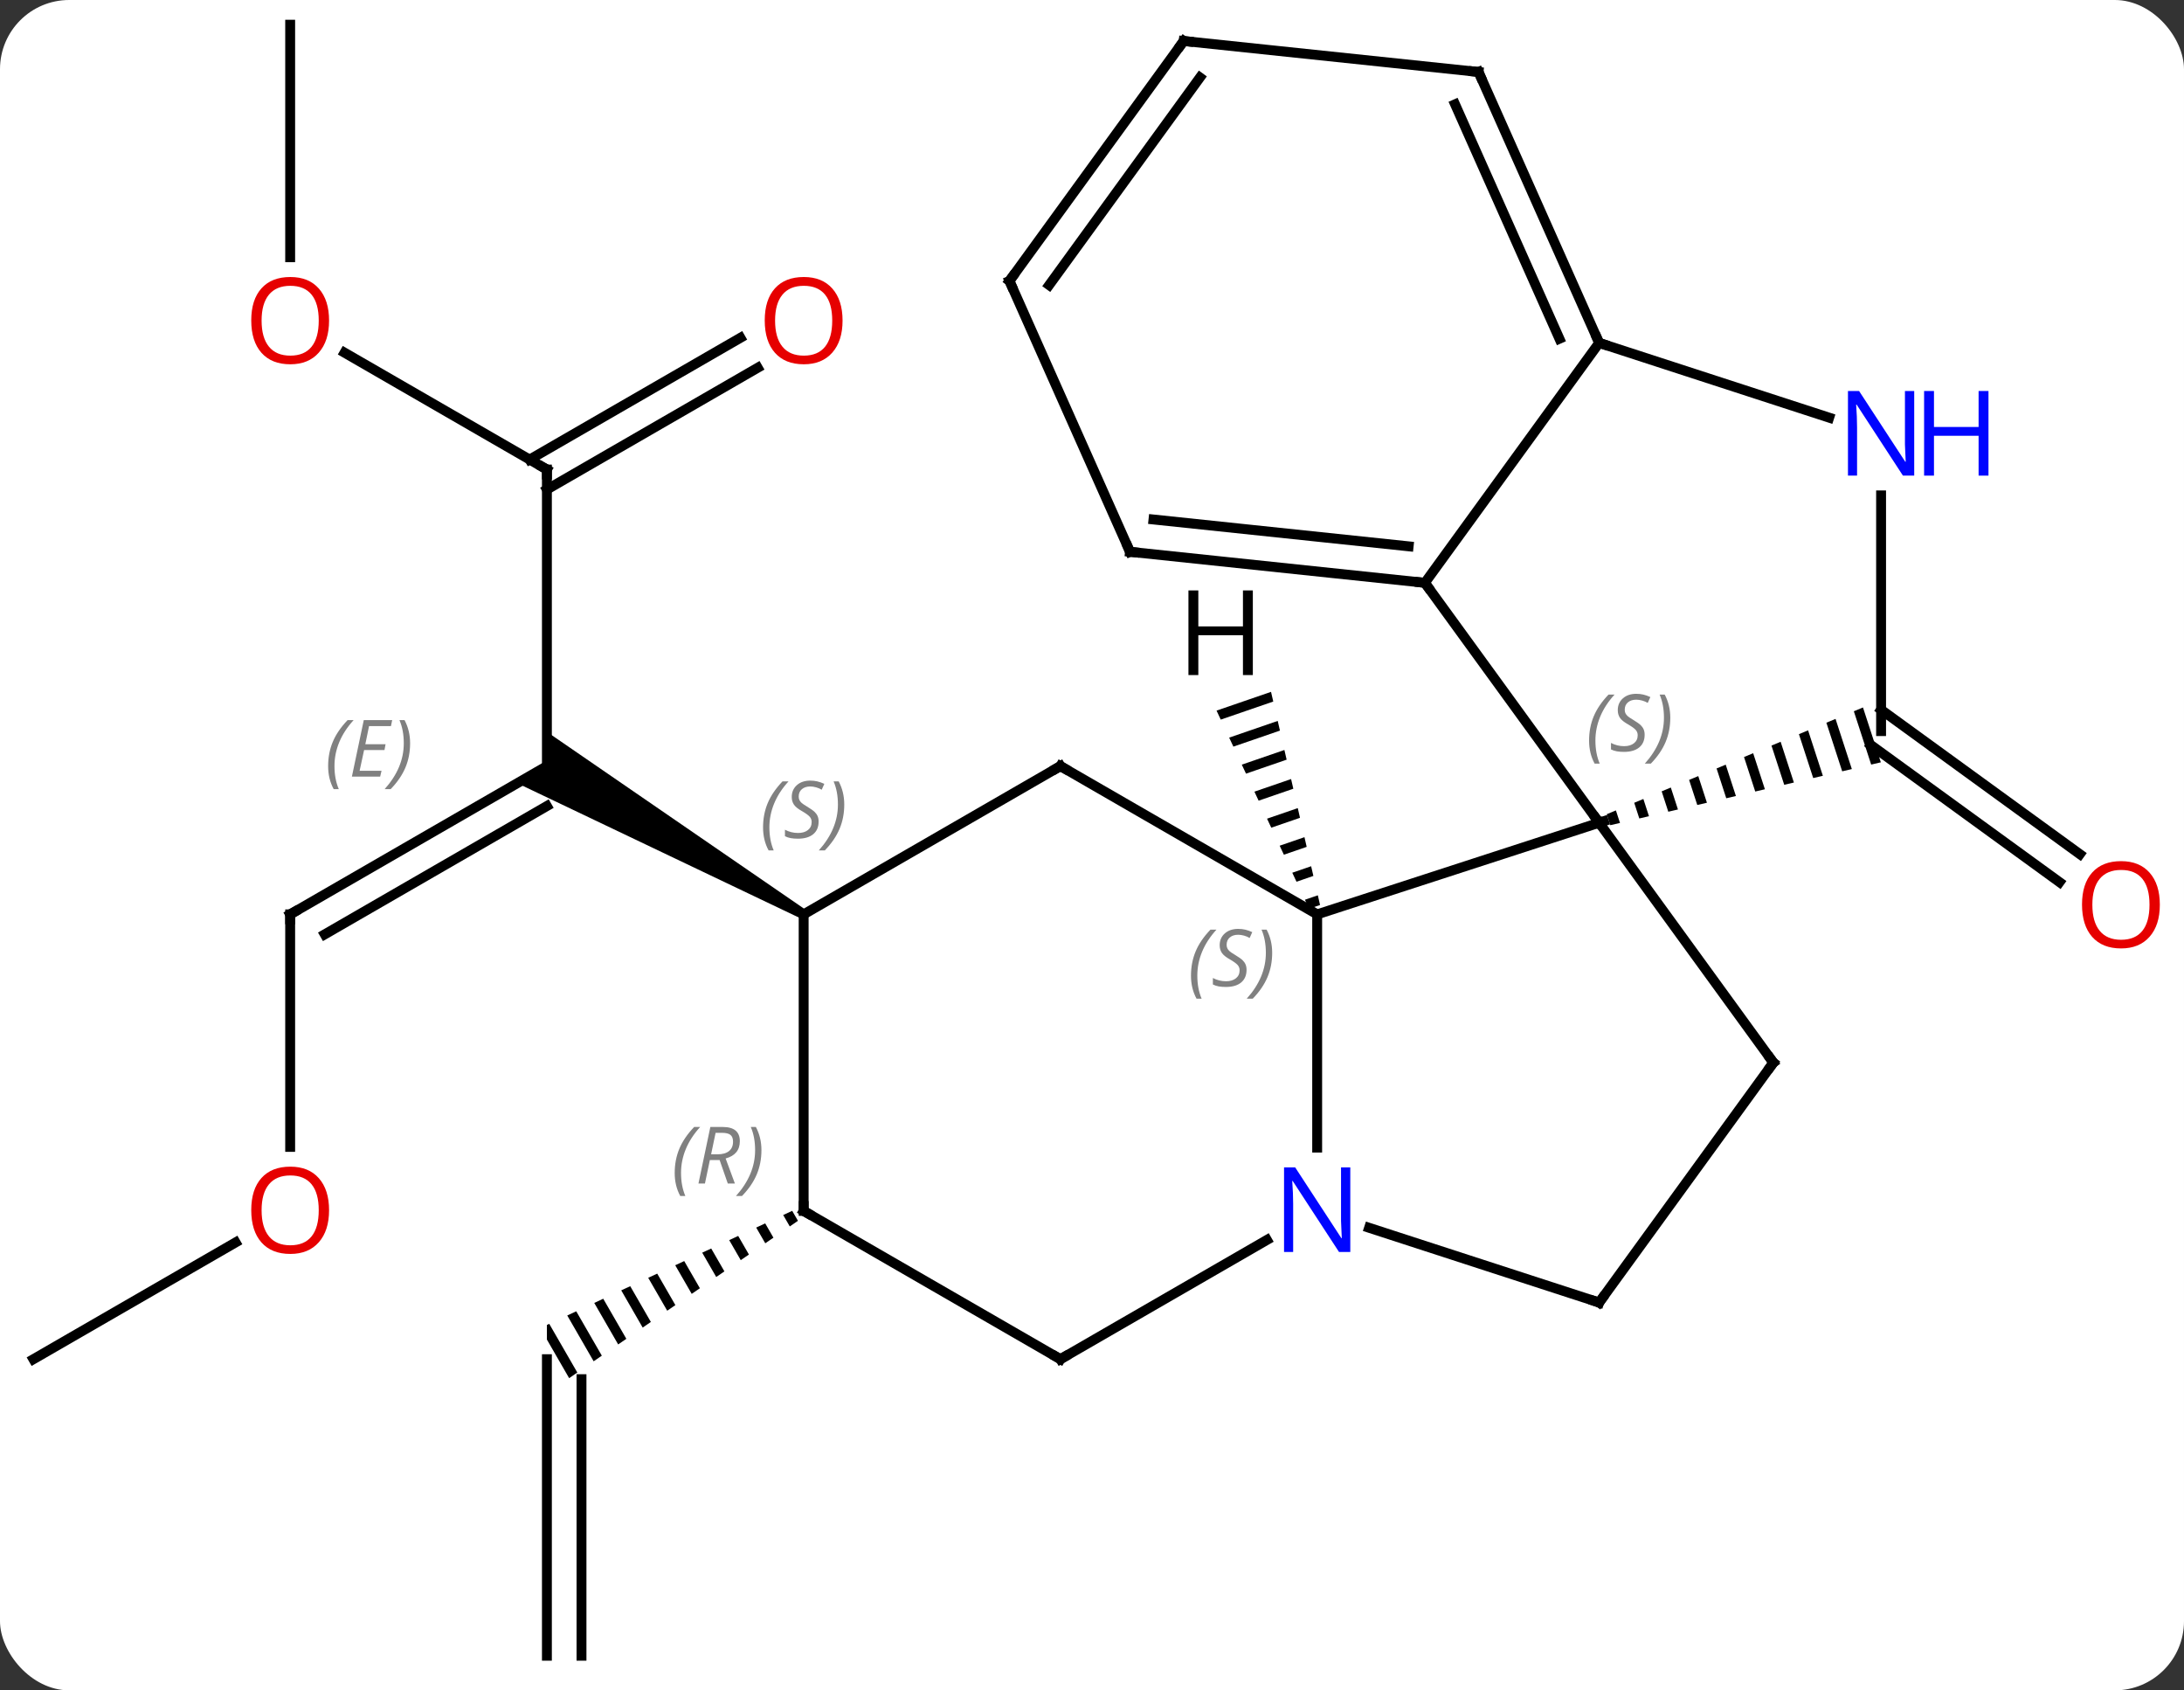 <svg width="221" viewBox="0 0 221 171" style="fill-opacity:1; color-rendering:auto; color-interpolation:auto; text-rendering:auto; stroke:black; stroke-linecap:square; stroke-miterlimit:10; shape-rendering:auto; stroke-opacity:1; fill:black; stroke-dasharray:none; font-weight:normal; stroke-width:1; font-family:'Open Sans'; font-style:normal; stroke-linejoin:miter; font-size:12; stroke-dashoffset:0; image-rendering:auto;" height="171" class="cas-substance-image" xmlns:xlink="http://www.w3.org/1999/xlink" xmlns="http://www.w3.org/2000/svg"><rect x="0" y="0" width="221" height="171" fill="#333333" stroke="none"/><svg class="cas-substance-single-component"><rect y="0" x="0" width="221" stroke="none" ry="7" rx="7" height="171" fill="white" class="cas-substance-group"/><svg y="0" x="0" width="221" viewBox="0 0 221 171" style="fill:black;" height="171" class="cas-substance-single-component-image"><svg><g><g transform="translate(109,85)" style="text-rendering:geometricPrecision; color-rendering:optimizeQuality; color-interpolation:linearRGB; stroke-linecap:butt; image-rendering:optimizeQuality;"><line y2="-13.203" y1="1.411" x2="81.348" x1="101.461" style="fill:none;"/><line y2="-9.624" y1="4.242" x2="80.319" x1="99.404" style="fill:none;"/><line y2="-37.5" y1="-7.5" x2="-53.658" x1="-53.658" style="fill:none;"/><line y2="7.5" y1="-7.5" x2="-79.638" x1="-53.658" style="fill:none;"/><line y2="9.521" y1="-3.458" x2="-76.138" x1="-53.658" style="fill:none;"/></g><g transform="translate(109,85)" style="stroke-linecap:butt; font-size:8.4px; fill:gray; text-rendering:geometricPrecision; image-rendering:optimizeQuality; color-rendering:optimizeQuality; font-family:'Open Sans'; font-style:italic; stroke:gray; color-interpolation:linearRGB;"><path style="stroke:none;" d="M-75.796 -7.496 Q-75.796 -8.824 -75.327 -9.949 Q-74.858 -11.074 -73.827 -12.152 L-73.217 -12.152 Q-74.186 -11.09 -74.671 -9.918 Q-75.155 -8.746 -75.155 -7.512 Q-75.155 -6.184 -74.717 -5.168 L-75.233 -5.168 Q-75.796 -6.199 -75.796 -7.496 ZM-70.532 -6.434 L-73.392 -6.434 L-72.189 -12.152 L-69.314 -12.152 L-69.439 -11.543 L-71.657 -11.543 L-72.032 -9.715 L-69.985 -9.715 L-70.095 -9.121 L-72.157 -9.121 L-72.61 -7.027 L-70.392 -7.027 L-70.532 -6.434 ZM-67.501 -9.809 Q-67.501 -8.48 -67.977 -7.348 Q-68.454 -6.215 -69.469 -5.168 L-70.079 -5.168 Q-68.141 -7.324 -68.141 -9.809 Q-68.141 -11.137 -68.579 -12.152 L-68.063 -12.152 Q-67.501 -11.09 -67.501 -9.809 Z"/><path style="fill:black; stroke:none;" d="M-27.428 7.067 L-27.928 7.933 L-56.658 -5.768 L-53.658 -7.5 L-53.658 -10.964 Z"/><line y2="-49.321" y1="-37.5" x2="-74.133" x1="-53.658" style="fill:none; stroke:black;"/><line y2="-47.796" y1="-35.479" x2="-32.326" x1="-53.658" style="fill:none; stroke:black;"/><line y2="-50.827" y1="-38.51" x2="-34.076" x1="-55.408" style="fill:none; stroke:black;"/><line y2="31.023" y1="7.5" x2="-79.638" x1="-79.638" style="fill:none; stroke:black;"/><line y2="-82.5" y1="-58.977" x2="-79.638" x1="-79.638" style="fill:none; stroke:black;"/><line y2="52.5" y1="40.689" x2="-105.618" x1="-85.161" style="fill:none; stroke:black;"/><line y2="82.5" y1="52.5" x2="-53.658" x1="-53.658" style="fill:none; stroke:black;"/><line y2="82.5" y1="54.521" x2="-50.158" x1="-50.158" style="fill:none; stroke:black;"/><path style="fill:black; stroke:none;" d="M-28.838 37.49 L-29.748 37.914 L-29.082 39.07 L-29.082 39.07 L-28.255 38.501 L-28.255 38.501 L-28.838 37.49 ZM-31.569 38.761 L-32.48 39.184 L-32.48 39.184 L-31.562 40.775 L-31.562 40.775 L-30.736 40.207 L-31.569 38.761 ZM-34.301 40.031 L-35.211 40.455 L-34.043 42.48 L-33.216 41.912 L-34.301 40.031 ZM-37.032 41.302 L-37.943 41.725 L-37.943 41.725 L-36.524 44.186 L-35.697 43.617 L-37.032 41.302 ZM-39.764 42.573 L-40.674 42.996 L-39.005 45.891 L-39.005 45.891 L-38.178 45.323 L-39.764 42.573 ZM-42.495 43.843 L-43.406 44.267 L-43.406 44.267 L-41.485 47.596 L-41.485 47.596 L-40.658 47.028 L-40.658 47.028 L-42.495 43.843 ZM-45.227 45.114 L-46.137 45.537 L-46.137 45.537 L-43.966 49.302 L-43.966 49.302 L-43.139 48.733 L-43.139 48.733 L-45.227 45.114 ZM-47.958 46.384 L-48.868 46.808 L-48.868 46.808 L-46.447 51.007 L-46.447 51.007 L-45.62 50.439 L-45.62 50.439 L-47.958 46.384 ZM-50.689 47.655 L-51.6 48.078 L-51.6 48.078 L-48.928 52.712 L-48.928 52.712 L-48.101 52.144 L-50.689 47.655 ZM-53.421 48.925 L-53.658 49.036 L-53.658 49.036 L-53.658 49.036 L-53.658 50.516 L-51.408 54.418 L-51.408 54.418 L-50.581 53.849 L-50.581 53.849 L-53.421 48.925 Z"/><line y2="7.5" y1="-1.77" x2="24.285" x1="52.818" style="fill:none; stroke:black;"/><line y2="-26.04" y1="-1.77" x2="35.184" x1="52.818" style="fill:none; stroke:black;"/><path style="fill:black; stroke:none;" d="M79.516 -13.431 L78.591 -13.046 L80.345 -7.653 L81.322 -7.88 L81.322 -7.88 L79.516 -13.431 ZM76.739 -12.274 L75.812 -11.889 L75.812 -11.889 L77.412 -6.971 L77.412 -6.971 L78.389 -7.198 L76.739 -12.274 ZM73.96 -11.117 L73.034 -10.731 L74.479 -6.29 L75.457 -6.517 L73.96 -11.117 ZM71.183 -9.96 L70.257 -9.574 L71.546 -5.609 L72.524 -5.836 L71.183 -9.96 ZM68.404 -8.803 L67.478 -8.417 L68.613 -4.928 L69.591 -5.155 L69.591 -5.155 L68.404 -8.803 ZM65.626 -7.645 L64.701 -7.26 L65.681 -4.246 L66.658 -4.473 L65.626 -7.645 ZM62.849 -6.488 L61.922 -6.103 L62.748 -3.565 L63.725 -3.792 L62.849 -6.488 ZM60.071 -5.331 L59.145 -4.945 L59.815 -2.884 L59.815 -2.884 L60.793 -3.111 L60.071 -5.331 ZM57.292 -4.174 L56.367 -3.788 L56.367 -3.788 L56.882 -2.203 L57.86 -2.43 L57.86 -2.43 L57.292 -4.174 ZM54.514 -3.017 L53.589 -2.631 L53.589 -2.631 L53.949 -1.521 L53.949 -1.521 L54.927 -1.748 L54.927 -1.748 L54.514 -3.017 Z"/><line y2="22.5" y1="-1.77" x2="70.449" x1="52.818" style="fill:none; stroke:black;"/><line y2="31.094" y1="7.5" x2="24.285" x1="24.285" style="fill:none; stroke:black;"/><line y2="-7.5" y1="7.5" x2="-1.695" x1="24.285" style="fill:none; stroke:black;"/><line y2="-50.313" y1="-26.04" x2="52.818" x1="35.184" style="fill:none; stroke:black;"/><line y2="-29.178" y1="-26.04" x2="5.346" x1="35.184" style="fill:none; stroke:black;"/><line y2="-32.447" y1="-29.732" x2="7.722" x1="33.54" style="fill:none; stroke:black;"/><line y2="-34.884" y1="-11.04" x2="81.348" x1="81.348" style="fill:none; stroke:black;"/><line y2="46.77" y1="22.5" x2="52.818" x1="70.449" style="fill:none; stroke:black;"/><line y2="46.77" y1="39.207" x2="52.818" x1="29.539" style="fill:none; stroke:black;"/><line y2="52.5" y1="40.435" x2="-1.695" x1="19.201" style="fill:none; stroke:black;"/><line y2="7.5" y1="-7.5" x2="-27.678" x1="-1.695" style="fill:none; stroke:black;"/><line y2="-42.748" y1="-50.313" x2="76.094" x1="52.818" style="fill:none; stroke:black;"/><line y2="-77.718" y1="-50.313" x2="40.614" x1="52.818" style="fill:none; stroke:black;"/><line y2="-74.448" y1="-50.735" x2="38.239" x1="48.799" style="fill:none; stroke:black;"/><line y2="-56.583" y1="-29.178" x2="-6.855" x1="5.346" style="fill:none; stroke:black;"/><line y2="37.5" y1="52.5" x2="-27.678" x1="-1.695" style="fill:none; stroke:black;"/><line y2="37.5" y1="7.5" x2="-27.678" x1="-27.678" style="fill:none; stroke:black;"/><line y2="-80.853" y1="-77.718" x2="10.779" x1="40.614" style="fill:none; stroke:black;"/><line y2="-80.853" y1="-56.583" x2="10.779" x1="-6.855" style="fill:none; stroke:black;"/><line y2="-77.161" y1="-56.16" x2="12.423" x1="-2.836" style="fill:none; stroke:black;"/><path style="fill:black; stroke:none;" d="M19.616 -15.01 L14.103 -13.113 L14.103 -13.113 L14.529 -12.202 L19.842 -14.03 L19.842 -14.03 L19.616 -15.01 ZM20.293 -12.07 L15.38 -10.38 L15.806 -9.469 L15.806 -9.469 L20.518 -11.09 L20.293 -12.07 ZM20.969 -9.13 L16.658 -7.646 L16.658 -7.646 L17.084 -6.735 L21.195 -8.15 L21.195 -8.15 L20.969 -9.13 ZM21.646 -6.189 L17.935 -4.913 L17.935 -4.913 L18.361 -4.002 L18.361 -4.002 L21.871 -5.209 L21.646 -6.189 ZM22.322 -3.249 L19.213 -2.18 L19.639 -1.268 L22.548 -2.269 L22.322 -3.249 ZM22.999 -0.309 L20.49 0.554 L20.916 1.465 L20.916 1.465 L23.224 0.671 L22.999 -0.309 ZM23.675 2.631 L21.767 3.287 L22.193 4.199 L22.193 4.199 L23.901 3.611 L23.675 2.631 ZM24.352 5.571 L23.045 6.021 L23.471 6.932 L23.471 6.932 L24.577 6.551 L24.577 6.551 L24.352 5.571 Z"/></g><g transform="translate(109,85)" style="fill:rgb(230,0,0); text-rendering:geometricPrecision; color-rendering:optimizeQuality; image-rendering:optimizeQuality; font-family:'Open Sans'; stroke:rgb(230,0,0); color-interpolation:linearRGB;"><path style="stroke:none;" d="M109.555 6.524 Q109.555 8.586 108.516 9.766 Q107.477 10.946 105.634 10.946 Q103.743 10.946 102.712 9.781 Q101.68 8.617 101.68 6.508 Q101.68 4.414 102.712 3.266 Q103.743 2.117 105.634 2.117 Q107.493 2.117 108.524 3.289 Q109.555 4.461 109.555 6.524 ZM102.727 6.524 Q102.727 8.258 103.47 9.164 Q104.212 10.071 105.634 10.071 Q107.055 10.071 107.782 9.172 Q108.509 8.274 108.509 6.524 Q108.509 4.789 107.782 3.899 Q107.055 3.008 105.634 3.008 Q104.212 3.008 103.47 3.906 Q102.727 4.805 102.727 6.524 Z"/></g><g transform="translate(109,85)" style="stroke-linecap:butt; text-rendering:geometricPrecision; color-rendering:optimizeQuality; image-rendering:optimizeQuality; font-family:'Open Sans'; color-interpolation:linearRGB; stroke-miterlimit:5;"><path style="fill:none;" d="M-53.658 -37 L-53.658 -37.5 L-54.091 -37.75"/><path style="fill:none;" d="M-79.205 7.25 L-79.638 7.5 L-79.638 8"/><path style="fill:rgb(230,0,0); stroke:none;" d="M-75.701 -52.57 Q-75.701 -50.508 -76.74 -49.328 Q-77.779 -48.148 -79.622 -48.148 Q-81.513 -48.148 -82.544 -49.312 Q-83.576 -50.477 -83.576 -52.586 Q-83.576 -54.68 -82.544 -55.828 Q-81.513 -56.977 -79.622 -56.977 Q-77.763 -56.977 -76.732 -55.805 Q-75.701 -54.633 -75.701 -52.57 ZM-82.529 -52.57 Q-82.529 -50.836 -81.786 -49.93 Q-81.044 -49.023 -79.622 -49.023 Q-78.201 -49.023 -77.474 -49.922 Q-76.747 -50.82 -76.747 -52.57 Q-76.747 -54.305 -77.474 -55.195 Q-78.201 -56.086 -79.622 -56.086 Q-81.044 -56.086 -81.786 -55.188 Q-82.529 -54.289 -82.529 -52.57 Z"/><path style="fill:rgb(230,0,0); stroke:none;" d="M-23.741 -52.57 Q-23.741 -50.508 -24.78 -49.328 Q-25.819 -48.148 -27.662 -48.148 Q-29.553 -48.148 -30.584 -49.312 Q-31.616 -50.477 -31.616 -52.586 Q-31.616 -54.68 -30.584 -55.828 Q-29.553 -56.977 -27.662 -56.977 Q-25.803 -56.977 -24.772 -55.805 Q-23.741 -54.633 -23.741 -52.57 ZM-30.569 -52.57 Q-30.569 -50.836 -29.826 -49.93 Q-29.084 -49.023 -27.662 -49.023 Q-26.241 -49.023 -25.514 -49.922 Q-24.787 -50.82 -24.787 -52.57 Q-24.787 -54.305 -25.514 -55.195 Q-26.241 -56.086 -27.662 -56.086 Q-29.084 -56.086 -29.826 -55.188 Q-30.569 -54.289 -30.569 -52.57 Z"/><path style="fill:rgb(230,0,0); stroke:none;" d="M-75.701 37.43 Q-75.701 39.492 -76.74 40.672 Q-77.779 41.852 -79.622 41.852 Q-81.513 41.852 -82.544 40.688 Q-83.576 39.523 -83.576 37.414 Q-83.576 35.32 -82.544 34.172 Q-81.513 33.023 -79.622 33.023 Q-77.763 33.023 -76.732 34.195 Q-75.701 35.367 -75.701 37.43 ZM-82.529 37.43 Q-82.529 39.164 -81.786 40.07 Q-81.044 40.977 -79.622 40.977 Q-78.201 40.977 -77.474 40.078 Q-76.747 39.18 -76.747 37.43 Q-76.747 35.695 -77.474 34.805 Q-78.201 33.914 -79.622 33.914 Q-81.044 33.914 -81.786 34.812 Q-82.529 35.711 -82.529 37.43 Z"/><path style="fill:none;" d="M53.294 -1.925 L52.818 -1.77 L52.524 -2.175"/></g><g transform="translate(109,85)" style="stroke-linecap:butt; font-size:8.4px; fill:gray; text-rendering:geometricPrecision; image-rendering:optimizeQuality; color-rendering:optimizeQuality; font-family:'Open Sans'; font-style:italic; stroke:gray; color-interpolation:linearRGB; stroke-miterlimit:5;"><path style="stroke:none;" d="M51.8 -10.078 Q51.8 -11.406 52.268 -12.531 Q52.737 -13.656 53.768 -14.734 L54.378 -14.734 Q53.409 -13.671 52.925 -12.499 Q52.44 -11.328 52.44 -10.093 Q52.44 -8.765 52.878 -7.749 L52.362 -7.749 Q51.8 -8.781 51.8 -10.078 ZM57.422 -10.671 Q57.422 -9.843 56.875 -9.39 Q56.328 -8.937 55.328 -8.937 Q54.922 -8.937 54.61 -8.992 Q54.297 -9.046 54.016 -9.187 L54.016 -9.843 Q54.641 -9.515 55.344 -9.515 Q55.969 -9.515 56.344 -9.812 Q56.719 -10.109 56.719 -10.624 Q56.719 -10.937 56.516 -11.163 Q56.313 -11.39 55.75 -11.718 Q55.157 -12.046 54.93 -12.374 Q54.703 -12.703 54.703 -13.156 Q54.703 -13.89 55.219 -14.351 Q55.735 -14.812 56.578 -14.812 Q56.953 -14.812 57.289 -14.734 Q57.625 -14.656 58 -14.484 L57.735 -13.89 Q57.485 -14.046 57.164 -14.132 Q56.844 -14.218 56.578 -14.218 Q56.047 -14.218 55.727 -13.945 Q55.407 -13.671 55.407 -13.203 Q55.407 -12.999 55.477 -12.851 Q55.547 -12.703 55.688 -12.57 Q55.828 -12.437 56.25 -12.187 Q56.813 -11.843 57.016 -11.648 Q57.219 -11.453 57.321 -11.218 Q57.422 -10.984 57.422 -10.671 ZM60.017 -12.39 Q60.017 -11.062 59.54 -9.929 Q59.063 -8.796 58.048 -7.749 L57.438 -7.749 Q59.376 -9.906 59.376 -12.39 Q59.376 -13.718 58.938 -14.734 L59.454 -14.734 Q60.017 -13.671 60.017 -12.39 Z"/><path style="stroke:none;" d="M11.516 13.703 Q11.516 12.375 11.985 11.25 Q12.454 10.125 13.485 9.047 L14.094 9.047 Q13.126 10.109 12.641 11.281 Q12.157 12.453 12.157 13.687 Q12.157 15.016 12.594 16.031 L12.079 16.031 Q11.516 15 11.516 13.703 ZM17.139 13.109 Q17.139 13.937 16.592 14.391 Q16.045 14.844 15.045 14.844 Q14.639 14.844 14.326 14.789 Q14.014 14.734 13.732 14.594 L13.732 13.937 Q14.357 14.266 15.061 14.266 Q15.686 14.266 16.061 13.969 Q16.436 13.672 16.436 13.156 Q16.436 12.844 16.233 12.617 Q16.029 12.391 15.467 12.062 Q14.873 11.734 14.647 11.406 Q14.42 11.078 14.42 10.625 Q14.42 9.891 14.936 9.43 Q15.451 8.969 16.295 8.969 Q16.67 8.969 17.006 9.047 Q17.342 9.125 17.717 9.297 L17.451 9.891 Q17.201 9.734 16.881 9.648 Q16.561 9.562 16.295 9.562 Q15.764 9.562 15.443 9.836 Q15.123 10.109 15.123 10.578 Q15.123 10.781 15.193 10.93 Q15.264 11.078 15.404 11.211 Q15.545 11.344 15.967 11.594 Q16.529 11.937 16.733 12.133 Q16.936 12.328 17.037 12.562 Q17.139 12.797 17.139 13.109 ZM19.733 11.391 Q19.733 12.719 19.257 13.851 Q18.78 14.984 17.765 16.031 L17.155 16.031 Q19.093 13.875 19.093 11.391 Q19.093 10.062 18.655 9.047 L19.171 9.047 Q19.733 10.109 19.733 11.391 Z"/><path style="fill:none; stroke:black;" d="M34.687 -26.092 L35.184 -26.04 L35.478 -25.636"/><path style="fill:none; stroke:black;" d="M70.155 22.096 L70.449 22.5 L70.155 22.904"/></g><g transform="translate(109,85)" style="stroke-linecap:butt; fill:rgb(0,5,255); text-rendering:geometricPrecision; color-rendering:optimizeQuality; image-rendering:optimizeQuality; font-family:'Open Sans'; stroke:rgb(0,5,255); color-interpolation:linearRGB; stroke-miterlimit:5;"><path style="stroke:none;" d="M27.637 41.656 L26.496 41.656 L21.808 34.469 L21.762 34.469 Q21.855 35.734 21.855 36.781 L21.855 41.656 L20.933 41.656 L20.933 33.094 L22.058 33.094 L26.73 40.25 L26.777 40.25 Q26.777 40.094 26.73 39.234 Q26.683 38.375 26.699 38 L26.699 33.094 L27.637 33.094 L27.637 41.656 Z"/><path style="fill:none; stroke:black;" d="M-1.262 -7.25 L-1.695 -7.5 L-2.128 -7.25"/><path style="fill:none; stroke:black;" d="M52.615 -50.77 L52.818 -50.313 L53.294 -50.158"/><path style="fill:none; stroke:black;" d="M5.843 -29.126 L5.346 -29.178 L5.143 -29.635"/><path style="stroke:none;" d="M84.7 -36.884 L83.559 -36.884 L78.871 -44.071 L78.825 -44.071 Q78.918 -42.806 78.918 -41.759 L78.918 -36.884 L77.996 -36.884 L77.996 -45.446 L79.121 -45.446 L83.793 -38.29 L83.84 -38.29 Q83.84 -38.446 83.793 -39.306 Q83.746 -40.165 83.762 -40.54 L83.762 -45.446 L84.7 -45.446 L84.7 -36.884 Z"/><path style="stroke:none;" d="M92.215 -36.884 L91.215 -36.884 L91.215 -40.915 L86.7 -40.915 L86.7 -36.884 L85.7 -36.884 L85.7 -45.446 L86.7 -45.446 L86.7 -41.806 L91.215 -41.806 L91.215 -45.446 L92.215 -45.446 L92.215 -36.884 Z"/><path style="fill:none; stroke:black;" d="M53.112 46.365 L52.818 46.77 L52.343 46.615"/><path style="fill:none; stroke:black;" d="M-1.262 52.25 L-1.695 52.5 L-2.128 52.25"/></g><g transform="translate(109,85)" style="stroke-linecap:butt; font-size:8.4px; fill:gray; text-rendering:geometricPrecision; image-rendering:optimizeQuality; color-rendering:optimizeQuality; font-family:'Open Sans'; font-style:italic; stroke:gray; color-interpolation:linearRGB; stroke-miterlimit:5;"><path style="stroke:none;" d="M-31.786 -1.297 Q-31.786 -2.625 -31.317 -3.75 Q-30.849 -4.875 -29.817 -5.953 L-29.208 -5.953 Q-30.177 -4.891 -30.661 -3.719 Q-31.146 -2.547 -31.146 -1.312 Q-31.146 0.016 -30.708 1.031 L-31.224 1.031 Q-31.786 0 -31.786 -1.297 ZM-26.164 -1.891 Q-26.164 -1.062 -26.711 -0.609 Q-27.258 -0.156 -28.258 -0.156 Q-28.664 -0.156 -28.976 -0.211 Q-29.289 -0.266 -29.57 -0.406 L-29.57 -1.062 Q-28.945 -0.734 -28.242 -0.734 Q-27.617 -0.734 -27.242 -1.031 Q-26.867 -1.328 -26.867 -1.844 Q-26.867 -2.156 -27.07 -2.383 Q-27.273 -2.609 -27.836 -2.938 Q-28.429 -3.266 -28.656 -3.594 Q-28.883 -3.922 -28.883 -4.375 Q-28.883 -5.109 -28.367 -5.57 Q-27.851 -6.031 -27.008 -6.031 Q-26.633 -6.031 -26.297 -5.953 Q-25.961 -5.875 -25.586 -5.703 L-25.851 -5.109 Q-26.101 -5.266 -26.422 -5.352 Q-26.742 -5.438 -27.008 -5.438 Q-27.539 -5.438 -27.859 -5.164 Q-28.179 -4.891 -28.179 -4.422 Q-28.179 -4.219 -28.109 -4.07 Q-28.039 -3.922 -27.898 -3.789 Q-27.758 -3.656 -27.336 -3.406 Q-26.773 -3.062 -26.57 -2.867 Q-26.367 -2.672 -26.265 -2.438 Q-26.164 -2.203 -26.164 -1.891 ZM-23.569 -3.609 Q-23.569 -2.281 -24.046 -1.148 Q-24.522 -0.016 -25.538 1.031 L-26.147 1.031 Q-24.21 -1.125 -24.21 -3.609 Q-24.21 -4.938 -24.647 -5.953 L-24.132 -5.953 Q-23.569 -4.891 -23.569 -3.609 Z"/><path style="fill:none; stroke:black;" d="M40.817 -77.261 L40.614 -77.718 L40.117 -77.77"/><path style="fill:none; stroke:black;" d="M-6.652 -56.126 L-6.855 -56.583 L-6.561 -56.987"/><path style="fill:none; stroke:black;" d="M-27.245 37.75 L-27.678 37.5 L-27.678 37"/><path style="stroke:none;" d="M-40.727 33.664 Q-40.727 32.336 -40.258 31.211 Q-39.789 30.086 -38.758 29.008 L-38.149 29.008 Q-39.118 30.07 -39.602 31.242 Q-40.086 32.414 -40.086 33.648 Q-40.086 34.977 -39.649 35.992 L-40.164 35.992 Q-40.727 34.961 -40.727 33.664 ZM-37.167 32.352 L-37.667 34.727 L-38.323 34.727 L-37.12 29.008 L-35.87 29.008 Q-34.136 29.008 -34.136 30.445 Q-34.136 31.805 -35.573 32.195 L-34.636 34.727 L-35.354 34.727 L-36.182 32.352 L-37.167 32.352 ZM-36.589 29.602 Q-36.979 31.523 -37.042 31.773 L-36.386 31.773 Q-35.636 31.773 -35.229 31.445 Q-34.823 31.117 -34.823 30.492 Q-34.823 30.023 -35.081 29.813 Q-35.339 29.602 -35.932 29.602 L-36.589 29.602 ZM-31.95 31.352 Q-31.95 32.68 -32.426 33.813 Q-32.903 34.945 -33.918 35.992 L-34.528 35.992 Q-32.59 33.836 -32.59 31.352 Q-32.59 30.023 -33.028 29.008 L-32.512 29.008 Q-31.95 30.07 -31.95 31.352 Z"/><path style="fill:none; stroke:black;" d="M11.276 -80.801 L10.779 -80.853 L10.485 -80.448"/></g><g transform="translate(109,85)" style="stroke-linecap:butt; text-rendering:geometricPrecision; color-rendering:optimizeQuality; image-rendering:optimizeQuality; font-family:'Open Sans'; color-interpolation:linearRGB; stroke-miterlimit:5;"><path style="stroke:none;" d="M17.775 -16.709 L16.775 -16.709 L16.775 -20.74 L12.259 -20.74 L12.259 -16.709 L11.259 -16.709 L11.259 -25.271 L12.259 -25.271 L12.259 -21.631 L16.775 -21.631 L16.775 -25.271 L17.775 -25.271 L17.775 -16.709 Z"/></g></g></svg></svg></svg></svg>